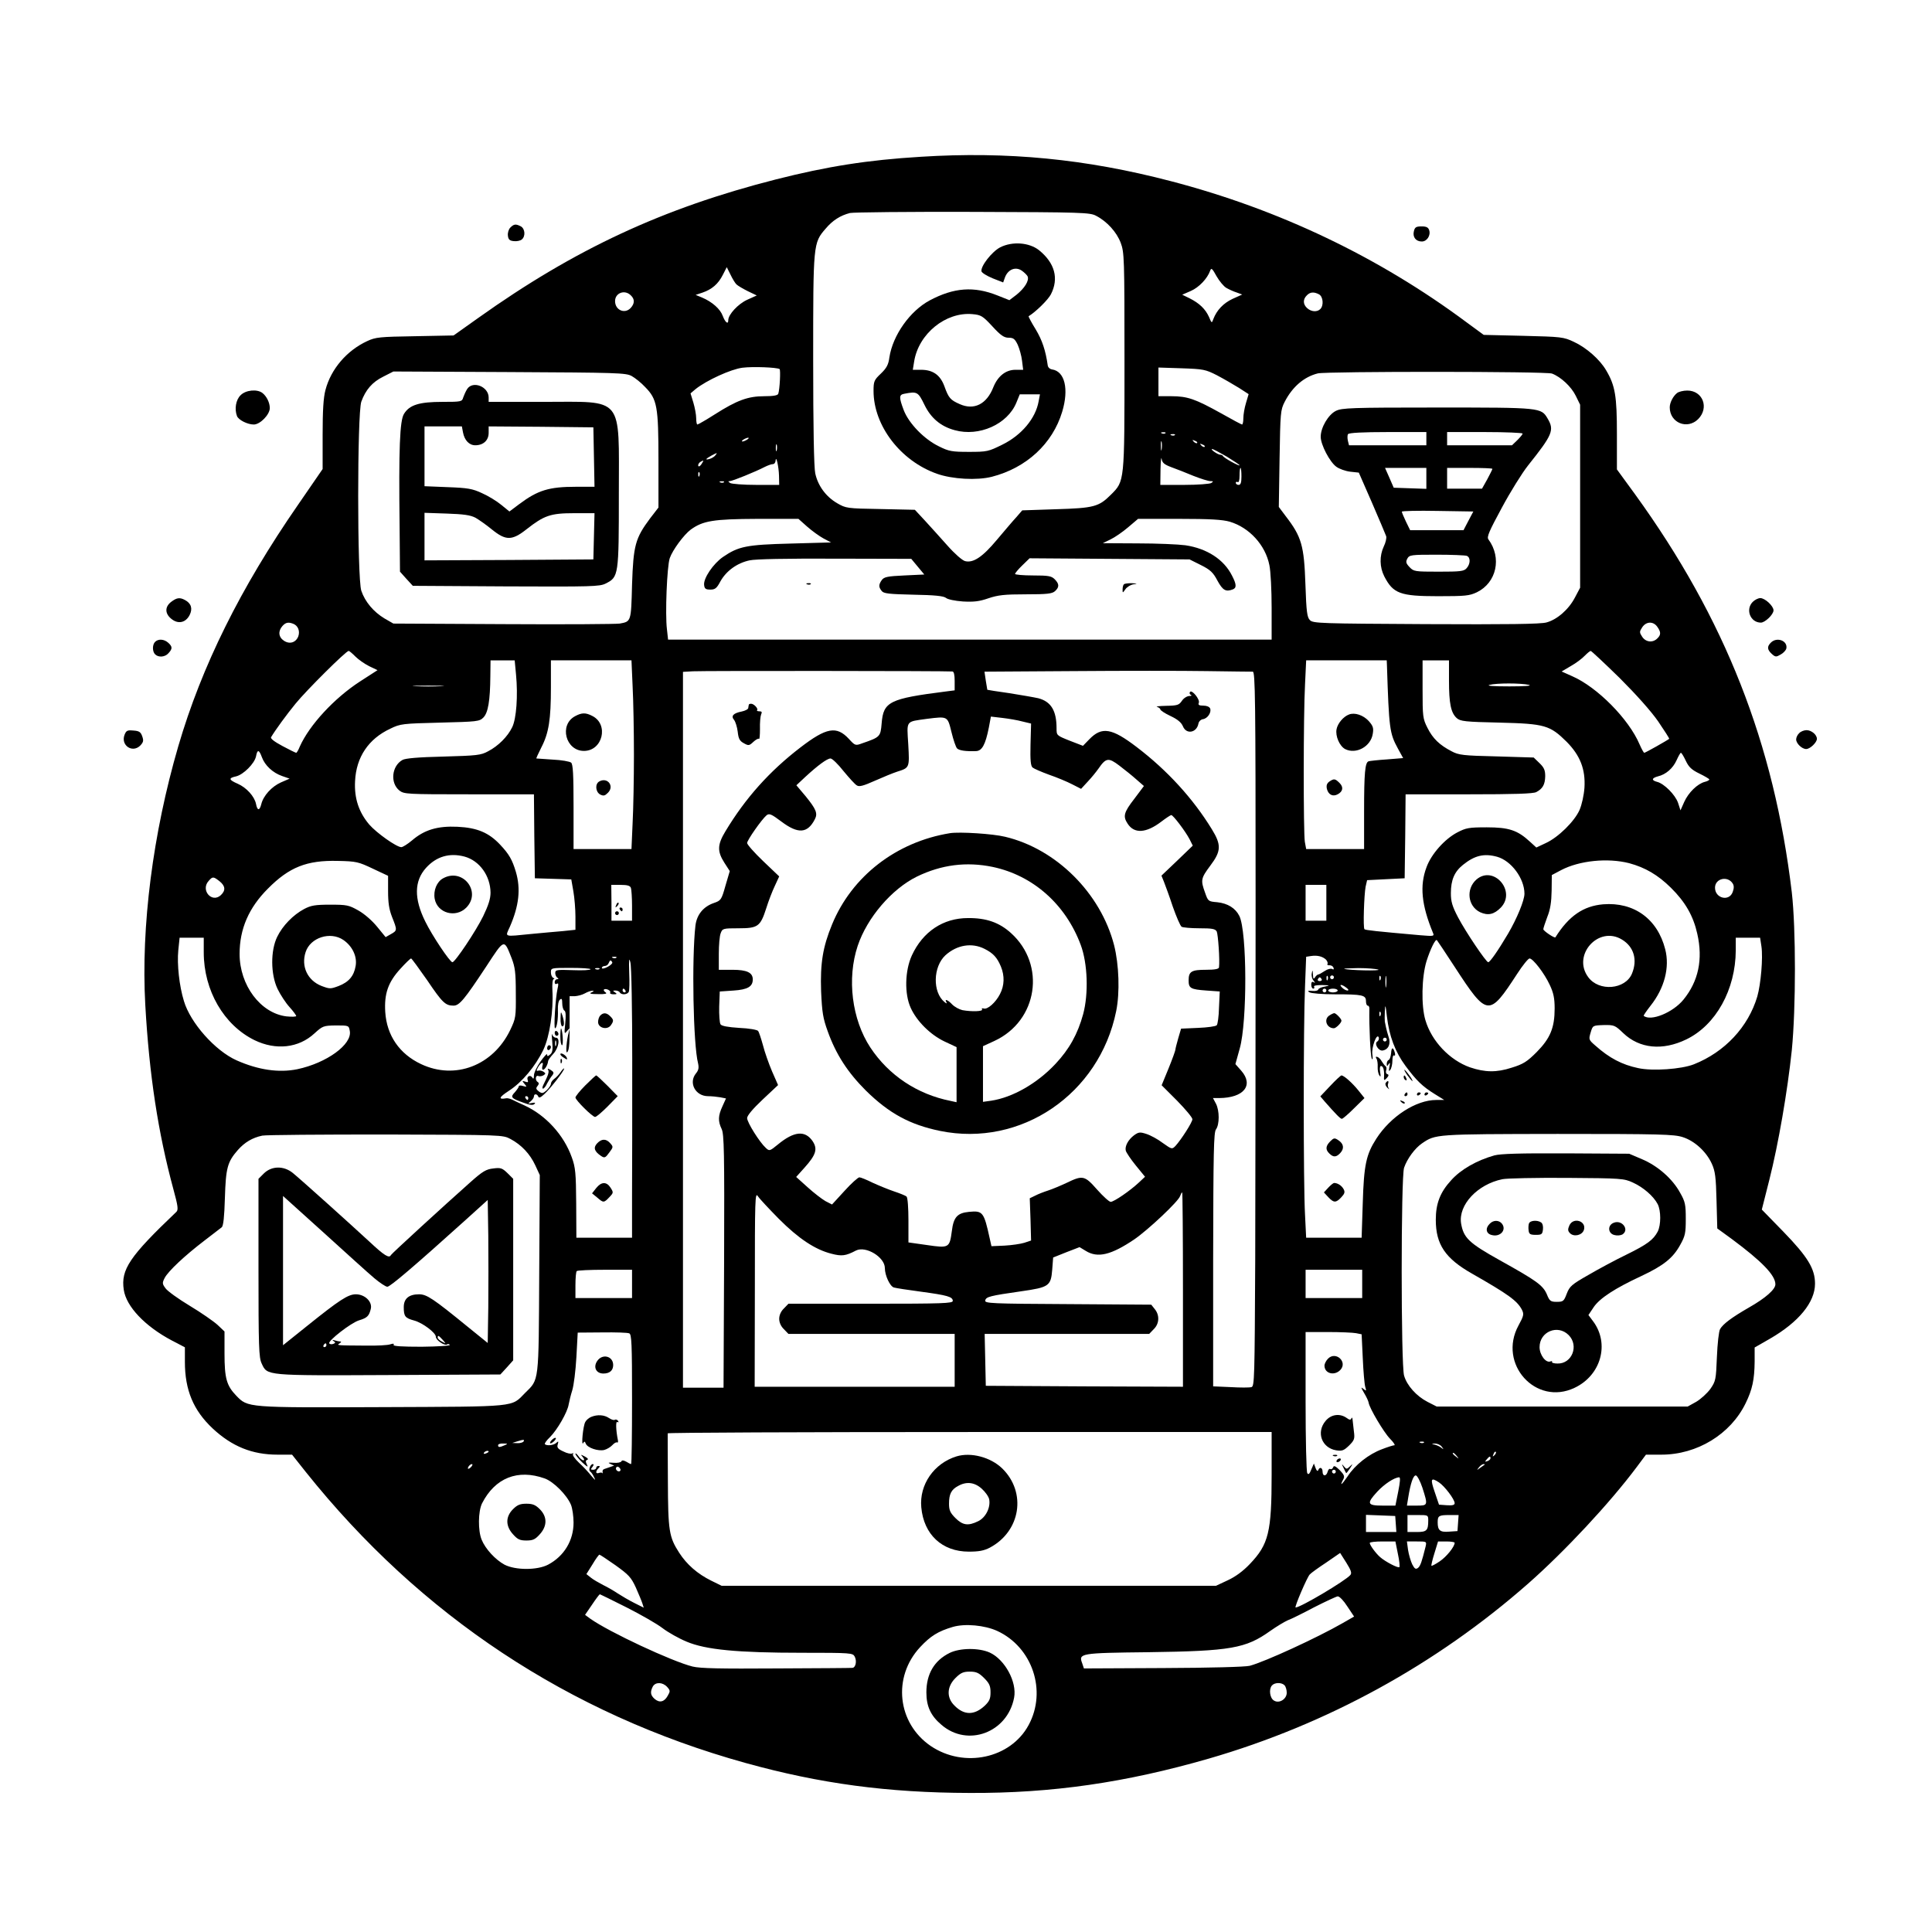 <?xml version="1.0" standalone="no"?>
<!DOCTYPE svg PUBLIC "-//W3C//DTD SVG 20010904//EN"
 "http://www.w3.org/TR/2001/REC-SVG-20010904/DTD/svg10.dtd">
<svg version="1.0" xmlns="http://www.w3.org/2000/svg"
 width="1024pt" height="1024pt" viewBox="0 0 1024 1024"
 preserveAspectRatio="xMidYMid meet">

<g transform="translate(0,1024) scale(0.1,-0.1)"
fill="#000000" stroke="none">
<path d="M4880 9409 c-282 -17 -496 -51 -768 -120 -600 -153 -1066 -370 -1577
-734 l-131 -93 -204 -4 c-188 -3 -209 -5 -254 -26 -108 -50 -192 -148 -221
-259 -11 -41 -15 -110 -15 -238 l0 -181 -130 -189 c-306 -442 -511 -856 -635
-1280 -135 -463 -198 -956 -175 -1370 21 -373 68 -679 149 -978 24 -88 27
-109 16 -120 -249 -237 -295 -306 -279 -413 13 -89 113 -194 255 -269 l69 -36
0 -77 c0 -150 45 -257 147 -353 103 -96 210 -139 344 -139 l77 0 73 -92 c608
-761 1394 -1282 2330 -1542 396 -110 755 -158 1189 -159 436 -2 827 55 1267
182 625 181 1204 498 1693 928 194 171 431 425 574 616 l50 67 82 0 c189 0
366 108 446 272 36 73 47 127 48 220 l0 76 82 47 c152 88 238 193 238 291 0
79 -38 142 -168 276 l-114 117 40 158 c48 190 96 468 119 687 22 224 22 643 0
836 -94 790 -354 1451 -830 2109 l-97 133 0 187 c0 202 -9 257 -57 338 -33 57
-104 120 -171 151 -55 26 -66 27 -268 32 l-210 5 -90 66 c-466 347 -997 600
-1569 749 -451 118 -866 158 -1325 129z m930 -313 c58 -30 109 -87 130 -143
19 -51 20 -79 20 -627 0 -644 1 -635 -72 -708 -64 -64 -90 -71 -291 -77 l-179
-6 -31 -36 c-18 -19 -64 -74 -104 -121 -76 -91 -125 -123 -168 -112 -15 4 -55
39 -93 82 -37 42 -91 101 -120 133 l-53 57 -182 4 c-179 3 -183 4 -230 31 -60
35 -102 93 -116 158 -7 32 -11 247 -11 603 0 615 0 618 66 694 37 44 78 70
129 83 17 4 309 7 650 6 583 -2 622 -3 655 -21z m-1907 -363 c7 -7 34 -23 60
-36 l48 -23 -51 -23 c-48 -22 -100 -78 -100 -108 0 -25 -16 -12 -29 22 -13 37
-56 75 -110 98 l-34 14 36 12 c50 17 84 46 108 94 l21 41 20 -40 c10 -21 24
-44 31 -51z m2597 -19 c14 -8 38 -19 54 -24 l30 -11 -51 -23 c-49 -23 -84 -60
-102 -107 -8 -23 -9 -23 -23 11 -19 42 -51 73 -103 99 l-39 19 46 20 c43 19
87 65 102 107 6 17 11 13 34 -29 15 -26 38 -54 52 -62z m-3156 -40 c21 -20 20
-43 -1 -66 -31 -34 -83 -12 -83 36 0 44 52 63 84 30z m3647 6 c22 -12 26 -59
7 -78 -17 -17 -48 -15 -70 5 -22 20 -23 46 -2 67 18 19 38 20 65 6z m-2859
-396 c6 -4 1 -108 -7 -131 -3 -9 -27 -13 -74 -13 -86 0 -144 -21 -262 -96 -47
-30 -89 -54 -93 -54 -3 0 -6 15 -6 33 0 19 -7 56 -15 83 l-15 49 27 23 c58 46
186 105 248 113 56 7 181 2 197 -7z m2318 -33 c36 -19 88 -49 117 -67 l51 -33
-14 -47 c-8 -26 -14 -62 -14 -81 0 -18 -3 -33 -7 -33 -3 0 -54 27 -112 60
-135 75 -177 90 -262 90 l-69 0 0 76 0 76 123 -4 c115 -4 126 -6 187 -37z
m-3102 -4 c18 -10 51 -36 72 -59 63 -64 70 -102 70 -390 l0 -248 -44 -57 c-79
-106 -89 -143 -96 -351 -5 -198 -5 -196 -65 -207 -16 -3 -293 -5 -615 -3
l-585 3 -47 27 c-58 35 -103 88 -123 147 -22 66 -22 937 0 1002 23 63 58 104
117 133 l53 27 615 -3 c571 -3 617 -4 648 -21z m4878 13 c47 -18 102 -69 126
-118 l23 -47 0 -485 0 -485 -27 -51 c-33 -64 -95 -118 -151 -133 -30 -9 -209
-11 -639 -9 -558 3 -598 4 -615 21 -15 15 -19 43 -24 190 -7 205 -20 252 -105
362 l-36 48 4 256 c4 244 5 258 27 301 41 80 103 133 176 151 49 11 1210 11
1241 -1z m-2049 -316 c-3 -3 -12 -4 -19 -1 -8 3 -5 6 6 6 11 1 17 -2 13 -5z
m50 -10 c-3 -3 -12 -4 -19 -1 -8 3 -5 6 6 6 11 1 17 -2 13 -5z m-2267 -24 c-8
-5 -19 -10 -25 -10 -5 0 -3 5 5 10 8 5 20 10 25 10 6 0 3 -5 -5 -10z m2197
-52 c-2 -13 -4 -5 -4 17 -1 22 1 32 4 23 2 -10 2 -28 0 -40z m188 34 c-3 -3
-11 0 -18 7 -9 10 -8 11 6 5 10 -3 15 -9 12 -12z m-2228 -39 c-3 -10 -5 -4 -5
12 0 17 2 24 5 18 2 -7 2 -21 0 -30z m2268 19 c-3 -3 -11 0 -18 7 -9 10 -8 11
6 5 10 -3 15 -9 12 -12z m117 -52 c37 -23 68 -43 68 -46 0 -7 -84 39 -88 49
-2 4 -9 7 -15 7 -14 1 -55 30 -42 30 5 0 39 -18 77 -40z m-2711 6 c-6 -8 -21
-16 -32 -19 -24 -6 -19 1 13 19 31 16 32 16 19 0z m2417 -62 c26 -9 78 -30
117 -46 38 -15 79 -28 90 -28 17 0 17 -2 5 -10 -8 -5 -72 -10 -142 -10 l-128
0 1 83 c1 45 4 70 6 55 3 -21 14 -30 51 -44z m-2079 -46 l1 -48 -122 0 c-68 0
-130 5 -138 10 -11 7 -12 10 -2 10 14 0 137 50 185 75 16 8 35 15 43 15 8 0
14 8 15 18 2 34 17 -33 18 -80z m-411 62 c-7 -11 -15 -15 -17 -9 -2 6 3 15 10
20 20 12 21 11 7 -11z m2862 -65 c0 -33 -4 -45 -15 -45 -8 0 -15 5 -15 11 0 5
5 7 10 4 6 -4 10 10 10 34 0 23 2 41 5 41 3 0 5 -20 5 -45z m-2873 3 c-3 -8
-6 -5 -6 6 -1 11 2 17 5 13 3 -3 4 -12 1 -19z m130 -34 c-3 -3 -12 -4 -19 -1
-8 3 -5 6 6 6 11 1 17 -2 13 -5z m441 -235 c26 -23 65 -51 87 -63 l40 -21
-215 -6 c-235 -6 -276 -15 -358 -71 -52 -36 -104 -113 -100 -148 2 -20 8 -25
33 -25 25 0 34 7 53 43 31 56 89 98 155 112 33 7 192 10 454 9 l403 -1 34 -41
35 -42 -105 -5 c-90 -4 -108 -8 -120 -24 -17 -24 -18 -37 -1 -58 10 -14 38
-17 168 -20 115 -2 160 -7 173 -17 9 -8 48 -16 90 -19 58 -3 86 0 135 17 51
17 84 21 198 21 113 0 140 3 155 17 23 21 23 38 -2 63 -17 17 -33 20 -115 20
-52 0 -95 4 -95 8 0 4 17 25 39 46 l38 37 424 -3 424 -3 60 -30 c50 -25 65
-39 88 -83 28 -51 44 -60 81 -46 21 8 20 27 -4 73 -43 86 -133 144 -247 161
-37 5 -151 10 -253 10 l-185 1 41 20 c23 11 65 40 93 64 l53 45 217 0 c166 0
230 -4 269 -15 104 -31 189 -124 210 -230 7 -32 12 -134 12 -227 l0 -168
-1599 0 -1600 0 -6 55 c-10 78 0 333 15 377 15 43 74 123 111 151 65 47 120
56 352 57 l219 0 46 -41z m-2724 -515 c26 -10 37 -39 27 -67 -13 -33 -46 -43
-76 -23 -29 19 -32 51 -8 78 17 19 31 22 57 12z m7230 -16 c20 -28 20 -43 0
-62 -24 -24 -61 -20 -80 9 -15 23 -15 27 0 50 21 32 59 33 80 3z m-6900 -158
c16 -16 49 -39 73 -51 l44 -21 -93 -60 c-137 -89 -268 -231 -319 -345 -7 -18
-16 -33 -19 -33 -3 0 -36 16 -73 36 -43 23 -65 40 -60 47 22 37 83 121 130
178 56 69 267 279 281 279 4 0 20 -14 36 -30z m6699 -112 c90 -90 167 -176
206 -232 33 -49 60 -90 58 -92 -8 -7 -126 -74 -132 -74 -3 0 -14 20 -25 45
-57 134 -224 303 -357 361 l-56 25 49 29 c27 15 60 40 73 54 14 14 28 26 32
26 4 0 72 -64 152 -142z m-5848 18 c11 -114 2 -235 -20 -280 -24 -50 -74 -100
-128 -128 -38 -21 -60 -23 -237 -28 -131 -3 -202 -9 -217 -18 -57 -32 -66
-122 -16 -162 25 -19 38 -20 369 -20 l344 0 2 -222 3 -223 97 -3 96 -3 11 -63
c6 -34 11 -95 11 -134 l0 -70 -67 -7 c-38 -3 -112 -10 -166 -15 -150 -15 -140
-18 -115 37 49 112 59 202 32 293 -19 63 -35 92 -83 143 -60 64 -122 90 -226
95 -106 5 -176 -16 -242 -73 -23 -19 -48 -35 -56 -35 -25 0 -131 75 -170 120
-55 65 -80 139 -75 230 6 127 71 224 187 278 53 26 65 27 263 32 198 5 209 6
230 27 25 25 36 89 37 221 l1 82 64 0 64 0 7 -74z m618 -63 c4 -75 7 -238 7
-363 0 -125 -3 -288 -7 -363 l-6 -137 -154 0 -153 0 0 224 c0 172 -3 226 -13
234 -7 6 -51 14 -98 16 -46 3 -85 6 -86 6 -2 0 10 26 26 58 40 77 51 149 51
319 l0 143 213 0 214 0 6 -137z m3998 115 c11 -341 14 -364 58 -445 l28 -51
-86 -7 c-47 -3 -91 -8 -97 -10 -19 -6 -24 -61 -24 -266 l0 -199 -154 0 -153 0
-7 38 c-8 49 -8 673 1 835 l6 127 214 0 213 0 1 -22z m329 -85 c0 -121 10
-171 41 -199 19 -17 43 -20 228 -24 240 -6 266 -14 355 -102 71 -72 100 -145
94 -243 -3 -41 -14 -90 -26 -118 -27 -61 -113 -145 -178 -175 l-51 -24 -34 31
c-66 61 -112 76 -229 76 -95 0 -110 -3 -156 -27 -67 -35 -138 -115 -163 -184
-37 -98 -27 -200 34 -348 8 -18 5 -19 -66 -13 -238 21 -292 27 -297 32 -8 7
-2 182 6 225 l8 35 99 5 100 5 3 223 2 222 336 0 c236 0 342 3 357 12 34 18
46 40 47 84 0 32 -6 46 -31 70 l-30 29 -197 6 c-176 4 -201 7 -238 27 -64 33
-100 68 -128 124 -25 49 -26 61 -26 205 l0 153 70 0 70 0 0 -107z m-2632 48
c8 0 12 -18 12 -50 l0 -50 -47 -6 c-299 -38 -331 -54 -340 -169 -6 -71 -8 -73
-104 -106 -35 -13 -37 -12 -70 24 -65 70 -119 60 -257 -46 -164 -126 -291
-268 -397 -444 -43 -71 -44 -106 -6 -166 l29 -45 -23 -78 c-21 -75 -24 -78
-61 -91 -56 -19 -91 -62 -98 -120 -20 -174 -12 -630 14 -730 5 -23 3 -36 -11
-53 -41 -50 -3 -121 64 -121 19 0 48 -3 65 -6 l30 -6 -19 -42 c-23 -50 -24
-78 -4 -120 13 -27 15 -122 13 -701 l-3 -670 -107 0 -108 0 0 1897 0 1897 53
3 c51 3 1350 2 1375 -1z m1592 -1 c13 0 15 -142 15 -1218 0 -669 -1 -1521 -2
-1893 -3 -635 -4 -677 -20 -681 -10 -3 -60 -3 -110 0 l-93 4 0 672 c1 574 3
674 15 690 19 26 19 99 0 136 l-16 30 33 0 c131 1 184 68 117 145 l-31 35 23
83 c40 142 39 618 -2 702 -21 42 -62 67 -117 73 -48 4 -49 5 -65 51 -24 66
-22 76 28 143 58 77 59 110 8 193 -100 163 -236 312 -399 436 -131 100 -184
109 -250 41 l-34 -35 -70 27 c-70 28 -70 28 -70 66 0 93 -29 141 -96 159 -22
5 -91 17 -154 27 -63 9 -116 17 -117 18 0 0 -4 22 -8 48 l-7 48 473 3 c261 2
578 2 704 0 127 -2 237 -3 245 -3z m1464 -70 c18 -5 -23 -8 -104 -8 -85 0
-124 3 -105 8 37 10 166 10 209 0z m-5766 -7 c-38 -2 -98 -2 -135 0 -38 2 -7
3 67 3 74 0 105 -1 68 -3z m2705 -243 c10 -41 23 -80 30 -87 12 -11 46 -16
100 -14 32 1 50 34 68 124 l11 59 60 -7 c34 -4 82 -12 107 -19 l46 -11 -3
-111 c-2 -83 1 -114 11 -122 7 -6 46 -23 87 -38 41 -14 96 -37 123 -51 l47
-24 35 38 c20 21 45 52 57 69 40 58 53 60 111 16 29 -22 70 -55 91 -74 l39
-34 -51 -68 c-56 -72 -61 -93 -35 -132 35 -54 98 -50 178 11 25 19 49 35 53
35 10 0 75 -86 97 -128 l17 -34 -83 -80 -83 -79 13 -32 c7 -18 29 -77 47 -132
19 -54 40 -103 47 -107 6 -4 49 -8 94 -8 68 0 84 -3 92 -17 7 -15 17 -151 12
-190 -1 -9 -22 -13 -69 -13 -77 0 -92 -9 -92 -56 0 -42 10 -48 95 -54 l70 -5
-4 -85 c-1 -47 -7 -89 -12 -94 -5 -6 -49 -12 -99 -14 l-90 -4 -15 -51 c-8 -28
-15 -55 -15 -60 0 -5 -16 -50 -36 -99 l-37 -90 82 -82 c44 -45 81 -89 81 -98
0 -16 -59 -108 -90 -142 -18 -18 -19 -18 -67 16 -26 20 -65 41 -87 48 -34 11
-41 10 -65 -7 -32 -24 -50 -59 -44 -82 3 -10 26 -45 53 -78 l49 -60 -32 -30
c-48 -45 -133 -103 -150 -103 -8 0 -40 29 -72 65 -66 75 -76 77 -161 36 -32
-15 -77 -34 -99 -41 -22 -7 -53 -19 -68 -27 l-29 -14 4 -112 3 -112 -36 -12
c-20 -6 -67 -13 -105 -15 l-69 -3 -9 40 c-31 142 -37 149 -110 142 -62 -6 -82
-28 -91 -102 -12 -89 -15 -91 -131 -74 l-99 14 0 117 c0 65 -4 121 -10 126 -5
5 -35 17 -65 27 -30 10 -81 31 -114 46 -32 16 -64 29 -71 29 -7 0 -43 -32 -79
-72 l-66 -72 -35 18 c-19 11 -62 44 -95 74 l-60 54 44 49 c61 68 71 99 43 141
-40 58 -98 53 -184 -18 -43 -35 -45 -36 -64 -18 -33 30 -99 135 -99 158 0 13
29 48 82 98 l82 77 -32 73 c-17 40 -39 102 -48 138 -10 36 -21 70 -26 76 -4 6
-49 14 -99 16 -62 4 -94 10 -100 19 -5 8 -8 50 -7 94 l3 80 73 5 c75 5 102 21
102 59 0 36 -31 51 -107 51 l-73 0 0 84 c0 47 4 96 10 110 9 25 13 26 94 26
103 0 116 9 147 105 12 39 33 93 46 120 l23 50 -85 81 c-47 45 -85 88 -85 96
0 15 77 125 103 147 14 11 25 7 78 -33 89 -67 139 -64 178 12 16 31 7 53 -49
122 l-49 58 47 44 c66 61 116 98 134 98 9 0 40 -30 69 -67 30 -36 61 -71 71
-76 12 -8 35 -2 95 25 43 19 96 41 118 48 66 21 66 20 59 145 -8 129 -15 119
98 135 112 14 110 15 131 -70z m-3655 -133 c16 -44 58 -83 107 -100 l40 -14
-46 -20 c-49 -22 -93 -70 -104 -115 -9 -36 -21 -36 -28 1 -8 40 -51 87 -97
107 -48 21 -50 30 -9 39 39 9 98 68 106 106 7 38 16 37 31 -4z m7547 -19 c16
-34 31 -48 72 -68 29 -14 52 -28 53 -31 0 -4 -11 -10 -24 -13 -39 -10 -87 -57
-109 -106 l-20 -45 -13 40 c-15 43 -74 102 -111 111 -31 8 -29 20 4 29 43 10
80 43 99 85 10 22 20 40 23 40 4 0 15 -19 26 -42z m-6473 -508 c80 -22 137
-102 138 -191 0 -32 -11 -67 -39 -125 -38 -78 -149 -244 -163 -244 -13 0 -108
142 -144 216 -60 121 -59 214 4 284 55 61 125 81 204 60z m5473 -1 c75 -21
145 -115 145 -196 0 -35 -40 -132 -87 -212 -52 -88 -95 -150 -105 -151 -11 0
-119 160 -160 238 -31 59 -38 84 -38 128 0 70 19 114 64 150 62 50 112 62 181
43z m-5959 -63 l81 -38 0 -81 c0 -61 5 -96 21 -137 28 -70 28 -72 -6 -91 l-28
-16 -45 55 c-26 32 -67 68 -99 86 -51 29 -62 31 -150 31 -80 0 -102 -4 -138
-23 -58 -31 -114 -88 -143 -148 -35 -72 -35 -197 2 -275 15 -31 43 -74 63 -96
20 -22 36 -44 36 -48 0 -4 -23 -5 -52 -2 -137 17 -248 165 -248 331 0 133 49
245 150 346 113 114 206 151 370 147 99 -2 110 -5 186 -41z m6659 29 c85 -23
152 -62 221 -130 77 -76 119 -150 140 -244 31 -136 6 -252 -73 -349 -56 -69
-174 -117 -211 -86 -2 1 14 25 36 53 74 93 103 204 78 300 -41 161 -166 251
-329 238 -105 -9 -182 -62 -253 -175 -4 -6 -64 34 -64 43 0 6 10 35 21 65 16
39 22 79 23 139 l1 83 49 26 c97 51 247 66 361 37z m-7471 -96 c31 -25 33 -49
6 -74 -48 -43 -108 28 -64 76 21 24 25 24 58 -2z m8020 -12 c7 -11 7 -25 0
-44 -18 -53 -94 -35 -94 22 0 49 67 65 94 22z m-5840 -23 c3 -9 6 -51 6 -95
l0 -79 -54 0 -55 0 0 95 -1 95 49 0 c35 0 51 -4 55 -16z m3686 -79 l0 -95 -55
0 -55 0 0 95 0 95 55 0 55 0 0 -95z m-5210 -197 c48 -33 74 -88 65 -138 -9
-53 -36 -85 -90 -106 -43 -16 -47 -16 -90 0 -75 29 -110 104 -85 180 25 77
131 111 200 64z m6777 2 c63 -38 83 -107 53 -180 -35 -85 -175 -97 -232 -19
-87 117 55 275 179 199z m-7517 -68 c0 -201 106 -385 269 -465 113 -55 234
-42 318 36 43 39 47 41 113 42 68 0 69 0 74 -29 14 -71 -122 -170 -278 -203
-98 -20 -207 -4 -322 47 -114 51 -245 199 -279 314 -25 81 -37 195 -30 268 l7
68 64 0 64 0 0 -78z m8256 32 c9 -60 -3 -200 -22 -266 -48 -161 -172 -294
-336 -359 -66 -26 -220 -37 -296 -20 -85 18 -152 53 -226 119 -36 31 -36 33
-25 70 11 37 11 37 69 39 56 1 60 -1 104 -43 86 -82 208 -94 334 -33 157 76
261 264 262 472 l0 67 64 0 65 0 7 -46z m-1625 -110 c172 -264 181 -265 330
-36 29 45 59 82 66 82 18 0 79 -79 107 -140 20 -42 26 -71 26 -125 0 -102 -23
-158 -95 -231 -51 -51 -71 -64 -133 -83 -80 -26 -141 -25 -221 2 -107 38 -203
138 -236 250 -23 76 -20 229 6 313 20 63 47 119 55 111 2 -2 45 -66 95 -143z
m-4999 47 c18 -47 22 -76 22 -186 1 -126 0 -132 -30 -195 -91 -188 -292 -265
-472 -180 -115 54 -182 152 -190 276 -6 97 15 158 80 229 27 30 53 55 57 55 3
0 41 -52 85 -115 81 -120 97 -135 140 -135 31 0 58 33 173 207 98 150 94 148
135 44z m4316 -7 c7 -8 11 -18 8 -23 -3 -5 2 -8 11 -7 9 0 18 -5 21 -13 3 -9
0 -11 -7 -7 -7 4 -24 0 -39 -10 -15 -10 -31 -19 -35 -19 -4 0 -12 -7 -17 -15
-8 -12 -10 -8 -11 15 -1 25 -3 26 -6 7 -3 -13 1 -30 9 -39 9 -12 10 -15 1 -9
-9 5 -13 0 -13 -13 0 -12 5 -21 11 -21 5 0 7 5 4 10 -4 6 12 9 42 9 43 -1 44
-2 15 -8 -18 -3 -34 -10 -35 -16 -1 -5 -15 -9 -32 -7 -23 2 -27 0 -15 -7 8 -6
69 -11 135 -11 146 0 165 -4 165 -36 0 -13 4 -24 9 -24 6 0 10 -8 9 -17 -2
-92 6 -253 13 -264 5 -9 6 0 3 22 -6 37 24 118 34 90 2 -7 -1 -17 -8 -21 -18
-11 6 -51 28 -48 31 5 45 35 32 72 -6 18 -12 42 -14 52 -2 10 -5 24 -6 29 -1
6 -1 30 0 55 2 40 4 36 11 -27 12 -104 44 -189 99 -263 58 -78 89 -108 155
-149 l50 -31 -42 0 c-108 0 -242 -87 -318 -205 -54 -84 -66 -139 -72 -342 l-6
-183 -147 0 -147 0 -6 122 c-9 157 -9 1006 0 1210 l6 157 26 4 c33 5 61 -2 79
-19z m-3761 10 c-3 -3 -12 -4 -19 -1 -8 3 -5 6 6 6 11 1 17 -2 13 -5z m84
-549 c0 -269 0 -590 -1 -712 l0 -223 -147 0 -148 0 -1 183 c-1 158 -4 190 -23
242 -42 119 -138 224 -251 276 -25 11 -54 25 -66 31 -11 5 -24 8 -30 7 -45 -8
-40 5 14 40 69 45 139 128 182 217 33 69 54 207 48 313 -2 36 1 61 7 62 6 0 4
3 -2 6 -7 2 -13 16 -13 29 0 24 1 24 105 24 58 0 105 -3 105 -7 0 -5 -42 -7
-93 -5 -85 3 -94 2 -94 -15 0 -10 5 -21 11 -25 8 -5 7 -8 -1 -8 -7 0 -13 -7
-13 -16 0 -9 5 -12 12 -8 8 5 9 -2 3 -27 -11 -49 -21 -209 -13 -209 9 0 17 48
15 98 -1 25 3 48 11 54 9 8 12 3 12 -20 0 -17 5 -34 11 -38 8 -4 9 -27 5 -67
-6 -57 -5 -60 10 -41 15 18 15 18 9 -6 -12 -42 -18 -116 -9 -107 12 11 14 49
13 185 l0 112 28 0 c15 1 39 7 53 15 14 8 32 14 40 14 10 0 8 -3 -5 -9 -14 -6
-5 -9 35 -9 38 -1 50 2 40 9 -8 5 -12 12 -9 15 9 9 40 -6 33 -16 -3 -5 5 -9
18 -9 18 0 20 2 8 10 -13 8 -13 10 2 10 9 0 20 -4 23 -10 9 -15 42 -12 48 4 3
7 4 53 2 102 -2 69 -1 81 6 54 6 -19 10 -255 10 -525z m-106 525 c3 -5 -8 -16
-25 -25 -17 -9 -30 -11 -30 -5 0 5 7 10 15 10 9 0 18 7 21 15 7 17 11 19 19 5z
m-68 -36 c-3 -3 -12 -4 -19 -1 -8 3 -5 6 6 6 11 1 17 -2 13 -5z m4128 -3 c19
-8 -158 -4 -180 4 -5 2 28 3 75 4 47 0 94 -4 105 -8z m42 -88 c-2 -16 -4 -5
-4 22 0 28 2 40 4 28 2 -13 2 -35 0 -50z m-310 35 c-3 -8 -6 -5 -6 6 -1 11 2
17 5 13 3 -3 4 -12 1 -19z m33 12 c0 -5 -4 -10 -10 -10 -5 0 -10 5 -10 10 0 6
5 10 10 10 6 0 10 -4 10 -10z m247 -12 c-3 -8 -6 -5 -6 6 -1 11 2 17 5 13 3
-3 4 -12 1 -19z m-312 2 c3 -5 -1 -10 -10 -10 -9 0 -13 5 -10 10 3 6 8 10 10
10 2 0 7 -4 10 -10z m131 -45 c12 -9 14 -14 6 -15 -7 0 -20 7 -28 15 -20 19
-4 20 22 0z m-3821 -15 c3 -5 1 -10 -4 -10 -6 0 -11 5 -11 10 0 6 2 10 4 10 3
0 8 -4 11 -10z m3715 0 c0 -5 -4 -10 -10 -10 -5 0 -10 5 -10 10 0 6 5 10 10
10 6 0 10 -4 10 -10z m60 0 c0 -5 -11 -10 -25 -10 -14 0 -25 5 -25 10 0 6 11
10 25 10 14 0 25 -4 25 -10z m227 -132 c-3 -8 -6 -5 -6 6 -1 11 2 17 5 13 3
-3 4 -12 1 -19z m33 -128 c0 -5 -4 -10 -10 -10 -5 0 -10 5 -10 10 0 6 5 10 10
10 6 0 10 -4 10 -10z m-4644 -527 c58 -31 103 -79 131 -139 l24 -52 -3 -523
c-3 -584 0 -558 -75 -632 -75 -76 -33 -72 -757 -75 -719 -3 -712 -3 -774 61
-51 53 -62 92 -62 223 l0 117 -37 35 c-21 19 -87 65 -147 101 -60 36 -118 78
-128 92 -18 24 -19 29 -5 56 19 36 105 117 211 198 43 33 84 65 91 70 9 7 14
55 17 155 5 159 13 191 68 254 37 42 78 66 130 77 19 4 314 6 655 6 619 -2
620 -2 661 -24z m6213 10 c63 -20 125 -77 154 -141 18 -39 22 -72 25 -195 l4
-148 77 -56 c159 -118 231 -192 231 -240 0 -27 -52 -73 -140 -123 -92 -53
-137 -87 -153 -114 -7 -12 -14 -77 -17 -148 -5 -121 -6 -128 -35 -170 -17 -23
-51 -54 -75 -68 l-45 -25 -665 0 -665 0 -49 25 c-58 30 -109 86 -124 139 -17
54 -17 1054 0 1102 16 47 57 103 95 129 72 49 68 49 719 50 545 0 617 -2 663
-17z m-4790 -434 c104 -104 191 -162 278 -184 54 -14 75 -12 130 17 52 26 153
-35 153 -93 0 -39 27 -97 48 -103 10 -3 73 -13 142 -22 141 -19 170 -27 170
-49 0 -13 -52 -15 -435 -15 l-436 0 -24 -25 c-16 -15 -25 -36 -25 -55 0 -19 9
-40 25 -55 l24 -25 441 0 440 0 0 -140 0 -140 -530 0 -530 0 1 518 c0 481 1
515 16 492 9 -14 60 -68 112 -121z m2141 -374 l0 -515 -522 2 -523 3 -3 138
-3 137 436 0 436 0 24 25 c30 29 32 74 6 106 l-19 24 -442 3 c-407 2 -441 4
-438 19 4 20 24 25 191 49 147 21 157 28 164 114 l5 65 70 28 70 27 33 -20
c63 -39 134 -22 257 61 73 50 235 202 243 230 4 11 8 19 11 19 2 0 4 -232 4
-515z m-2920 30 l0 -75 -150 0 -150 0 0 68 c0 38 3 72 7 75 3 4 71 7 150 7
l143 0 0 -75z m3870 0 l0 -75 -150 0 -150 0 0 75 0 75 150 0 150 0 0 -75z
m-3885 -262 c13 -4 15 -57 15 -349 0 -189 -2 -344 -5 -344 -3 0 -15 6 -26 13
-15 8 -23 8 -25 2 -3 -6 -21 -10 -42 -8 -28 2 -32 1 -17 -6 l20 -9 -20 -7
c-11 -4 -26 -9 -32 -11 -7 -2 -11 -9 -9 -16 1 -7 1 -10 -1 -6 -2 4 -11 4 -19
1 -17 -6 -19 8 -2 25 9 9 9 12 0 12 -7 0 -12 -4 -12 -10 0 -5 -7 -10 -16 -10
-14 0 -14 3 -4 15 7 9 8 15 2 15 -13 0 -25 -32 -14 -39 5 -3 15 -17 21 -31 10
-19 6 -17 -15 8 -15 19 -44 50 -65 69 -21 20 -36 40 -32 46 3 6 1 7 -5 3 -6
-3 -27 1 -46 11 -29 13 -35 21 -30 37 5 17 4 19 -7 9 -13 -13 -51 -18 -61 -7
-3 3 9 20 27 37 39 39 93 133 99 173 3 16 11 50 19 75 8 25 18 104 22 176 l7
130 130 1 c71 1 135 -1 143 -5z m3852 1 l30 -6 6 -126 c3 -70 9 -138 13 -152
7 -23 6 -24 -10 -11 -14 12 -13 7 4 -22 12 -20 23 -43 24 -51 4 -29 80 -157
113 -191 19 -19 29 -35 24 -35 -6 0 -35 -9 -66 -21 -70 -26 -143 -83 -183
-145 -31 -45 -43 -54 -22 -14 8 15 4 24 -19 48 -23 22 -31 26 -35 15 -3 -8
-10 -12 -15 -9 -5 3 -11 -3 -14 -14 -7 -26 -27 -26 -27 0 0 22 -16 27 -23 8
-3 -8 -9 -3 -14 11 l-9 24 -14 -32 c-9 -23 -15 -29 -21 -19 -5 7 -9 178 -9
381 l0 367 119 0 c65 0 132 -3 148 -6z m-447 -749 c0 -306 -16 -370 -115 -474
-37 -39 -77 -68 -118 -87 l-62 -29 -1310 0 -1310 0 -55 27 c-73 36 -130 86
-170 148 -54 84 -59 115 -60 382 -1 134 -1 246 -1 251 1 4 721 7 1601 7 l1600
0 0 -225z m-3965 175 c-3 -5 -18 -10 -33 -9 l-27 1 25 8 c35 11 42 11 35 0z
m4772 -6 c-3 -3 -12 -4 -19 -1 -8 3 -5 6 6 6 11 1 17 -2 13 -5z m-4872 -14
c-27 -12 -35 -12 -35 0 0 6 12 10 28 9 24 0 25 -1 7 -9z m4966 -7 c12 -16 12
-17 -1 -7 -8 7 -24 14 -35 17 -19 4 -19 5 1 6 12 0 28 -7 35 -16z m-5051 -27
c0 -2 -7 -7 -16 -10 -8 -3 -12 -2 -9 4 6 10 25 14 25 6z m5331 -19 c-10 -9
-11 -8 -5 6 3 10 9 15 12 12 3 -3 0 -11 -7 -18z m-200 -4 c13 -16 12 -17 -3
-4 -10 7 -18 15 -18 17 0 8 8 3 21 -13z m179 -12 c0 -5 -7 -12 -16 -15 -14 -5
-15 -4 -4 9 14 17 20 19 20 6z m-5402 -45 c-7 -8 -15 -12 -17 -11 -5 6 10 25
20 25 5 0 4 -6 -3 -14z m5371 11 c-2 -1 -13 -9 -24 -17 -19 -14 -19 -14 -6 3
7 9 18 17 24 17 6 0 8 -1 6 -3z m-4582 -33 c-9 -9 -28 6 -21 18 4 6 10 6 17
-1 6 -6 8 -13 4 -17z m3793 -4 c0 -5 -4 -10 -10 -10 -5 0 -10 5 -10 10 0 6 5
10 10 10 6 0 10 -4 10 -10z m-4193 -36 c47 -17 117 -87 139 -139 8 -19 14 -62
14 -95 0 -95 -50 -178 -135 -223 -57 -30 -173 -30 -231 0 -48 26 -101 83 -121
132 -20 48 -19 150 2 193 69 135 189 183 332 132z m4652 -49 c30 -94 30 -95
-30 -95 l-52 0 7 43 c12 74 26 117 40 117 7 0 23 -29 35 -65z m-128 -20 l-15
-75 -68 0 c-82 0 -86 11 -28 74 37 40 90 75 116 76 7 0 5 -25 -5 -75z m216 48
c30 -20 83 -90 83 -110 0 -10 -11 -13 -42 -11 l-41 3 -23 68 c-24 70 -20 78
23 50z m-229 -220 l3 -43 -80 0 -81 0 0 45 0 46 78 -3 77 -3 3 -42z m172 18
c0 -53 -8 -61 -61 -61 l-49 0 0 45 0 45 55 0 c54 0 55 0 55 -29z m158 -13 l-3
-43 -44 -3 c-48 -4 -61 6 -61 49 0 35 6 39 62 39 l49 0 -3 -42z m-319 -163 c8
-37 11 -68 8 -71 -6 -7 -75 29 -102 53 -24 21 -55 64 -55 75 0 5 31 8 68 8
l68 0 13 -65z m147 38 c-20 -80 -27 -102 -40 -113 -12 -9 -18 -6 -31 19 -8 17
-18 51 -22 76 l-6 45 53 0 c52 0 52 0 46 -27z m154 20 c0 -21 -44 -75 -80 -99
-22 -15 -42 -25 -43 -23 -2 2 5 32 16 67 l19 62 44 0 c24 0 44 -3 44 -7z
m-553 -171 c-25 -30 -264 -172 -290 -172 -8 0 62 163 75 175 7 8 46 36 87 63
l74 51 33 -52 c25 -40 30 -55 21 -65z m-3895 52 c71 -51 83 -64 108 -118 15
-34 31 -72 35 -85 l7 -22 -50 25 c-28 14 -67 37 -87 50 -19 13 -55 34 -78 45
-23 12 -53 29 -65 39 l-24 19 32 51 c17 29 34 52 37 52 3 0 41 -25 85 -56z
m58 -223 c75 -38 161 -87 191 -110 30 -23 87 -55 128 -72 102 -43 269 -59 613
-59 259 0 268 -1 278 -20 13 -24 5 -60 -13 -60 -7 -1 -187 -2 -402 -3 -297 -2
-403 0 -444 10 -109 27 -443 183 -543 254 l-27 20 37 54 c20 30 39 55 41 55 2
0 66 -31 141 -69z m3821 5 l36 -54 -61 -35 c-136 -78 -410 -204 -492 -226 -23
-6 -213 -11 -459 -12 l-420 -2 -9 27 c-20 53 -13 55 349 59 439 6 518 20 648
113 34 24 76 49 92 56 17 6 80 37 140 69 61 31 117 57 125 58 9 1 32 -23 51
-53z m-1856 -130 c187 -86 265 -318 167 -499 -96 -178 -343 -230 -519 -111
-177 121 -204 365 -56 524 55 59 95 84 173 107 65 19 169 9 235 -21z m-1749
-297 c17 -19 17 -23 3 -47 -18 -33 -44 -39 -70 -16 -21 19 -24 36 -9 65 14 25
52 24 76 -2z m3272 9 c7 -7 12 -25 12 -40 0 -34 -41 -59 -68 -41 -21 12 -28
59 -11 79 14 17 51 18 67 2z"/>
<path d="M5301 8929 c-44 -23 -104 -100 -99 -127 2 -8 28 -24 59 -37 l56 -22
10 28 c16 41 55 57 88 35 14 -10 29 -24 32 -32 8 -22 -16 -61 -59 -96 l-38
-29 -63 25 c-125 50 -231 42 -359 -26 -105 -56 -196 -185 -214 -302 -5 -39
-15 -57 -45 -86 -36 -34 -39 -41 -39 -92 0 -184 143 -371 336 -439 82 -29 212
-36 291 -16 183 47 322 175 373 345 36 120 14 214 -54 224 -12 2 -22 11 -23
23 -11 77 -29 132 -64 190 -23 37 -39 68 -37 69 38 23 103 87 118 116 43 84
21 166 -63 234 -52 41 -141 48 -206 15z m-41 -419 c44 -48 62 -60 86 -60 25 0
33 -6 48 -37 9 -20 20 -58 23 -85 l6 -48 -41 0 c-51 0 -93 -33 -117 -92 -35
-90 -102 -124 -178 -90 -50 22 -59 32 -82 96 -22 59 -61 86 -123 86 l-44 0 7
43 c23 148 168 265 309 252 46 -4 55 -10 106 -65z m-360 -416 c34 -70 86 -114
160 -134 129 -36 280 31 327 146 l18 44 54 0 53 0 -7 -37 c-16 -91 -91 -180
-193 -230 -73 -36 -80 -38 -176 -38 -91 0 -107 3 -159 29 -79 38 -160 122
-187 192 -26 69 -25 82 3 87 68 13 73 11 107 -59z"/>
<path d="M2476 8178 c-8 -13 -17 -33 -21 -45 -6 -22 -11 -23 -110 -23 -123 0
-175 -16 -204 -64 -22 -36 -28 -181 -23 -599 l2 -237 34 -38 34 -37 494 -3
c454 -2 496 -1 528 15 69 35 70 41 70 474 0 527 31 489 -402 489 l-288 0 0 23
c0 58 -84 91 -114 45z m-22 -230 c8 -42 33 -68 65 -68 43 0 71 26 71 66 l0 34
278 -2 277 -3 3 -157 3 -158 -98 0 c-143 0 -202 -18 -301 -92 l-52 -39 -43 35
c-24 20 -70 48 -102 62 -51 24 -76 28 -182 32 l-123 5 0 158 0 159 99 0 99 0
6 -32z m66 -452 c19 -11 59 -39 88 -63 73 -59 106 -59 183 2 93 73 127 85 252
85 l108 0 -3 -122 -3 -123 -447 -3 -448 -2 0 126 0 126 118 -4 c89 -3 125 -8
152 -22z"/>
<path d="M7080 8062 c-40 -20 -80 -88 -80 -137 0 -42 48 -134 83 -159 15 -11
48 -23 73 -26 l46 -5 70 -160 c38 -88 72 -168 75 -177 3 -10 -3 -35 -13 -55
-23 -50 -22 -109 3 -158 47 -91 84 -105 284 -105 146 0 167 2 207 21 104 51
133 182 61 280 -10 13 4 44 71 168 45 84 108 185 139 224 130 163 140 187 104
248 -35 59 -33 59 -585 59 -459 0 -506 -2 -538 -18z m480 -147 l0 -35 -205 0
-205 0 -6 24 c-3 14 -3 30 1 35 4 7 78 11 211 11 l204 0 0 -35z m510 27 c0 -5
-13 -20 -28 -35 l-28 -27 -172 0 -172 0 0 35 0 35 200 0 c110 0 200 -4 200 -8z
m-510 -237 l0 -56 -86 3 -87 3 -23 53 -23 52 110 0 109 0 0 -55z m350 50 c0
-3 -12 -27 -27 -55 l-28 -50 -92 0 -93 0 0 55 0 55 120 0 c66 0 120 -2 120 -5z
m-127 -275 l-26 -50 -141 0 -142 0 -22 45 c-12 25 -22 49 -22 53 0 4 85 6 189
4 l190 -3 -26 -49z m-9 -186 c21 -8 20 -43 -1 -66 -14 -16 -33 -18 -148 -18
-126 0 -132 1 -154 24 -19 20 -21 28 -12 45 11 20 20 21 156 21 79 0 150 -3
159 -6z"/>
<path d="M4278 7143 c7 -3 16 -2 19 1 4 3 -2 6 -13 5 -11 0 -14 -3 -6 -6z"/>
<path d="M5957 7143 c-4 -3 -7 -16 -7 -27 0 -20 0 -20 15 1 8 12 28 24 43 26
23 3 21 4 -9 6 -20 0 -39 -2 -42 -6z"/>
<path d="M3048 6444 c-86 -46 -50 -184 47 -184 99 0 133 140 45 185 -36 19
-57 18 -92 -1z"/>
<path d="M3176 6098 c-23 -13 -20 -55 5 -69 18 -9 25 -7 41 9 36 35 -2 85 -46
60z"/>
<path d="M7150 6453 c-30 -11 -60 -47 -66 -78 -7 -37 16 -89 45 -105 58 -30
137 13 147 81 5 30 2 41 -22 68 -29 31 -74 46 -104 34z"/>
<path d="M7045 6097 c-13 -10 -16 -21 -12 -39 8 -30 31 -42 57 -28 28 15 32
38 10 60 -24 24 -30 24 -55 7z"/>
<path d="M3969 6505 c-1 -3 -2 -10 -3 -17 0 -7 -16 -15 -34 -19 -46 -9 -59
-24 -41 -45 7 -9 16 -37 19 -62 4 -37 10 -49 32 -61 25 -14 29 -14 51 7 13 12
26 19 30 16 3 -4 5 20 5 52 -1 33 2 67 6 77 6 13 4 17 -10 17 -9 0 -15 3 -11
6 7 8 -17 34 -32 34 -6 0 -12 -2 -12 -5z"/>
<path d="M6307 6572 c-4 -5 -1 -13 5 -15 7 -3 3 -6 -9 -6 -13 -1 -30 -12 -39
-26 -15 -22 -24 -25 -83 -26 -36 -1 -58 -3 -48 -6 9 -2 17 -9 17 -13 0 -5 24
-21 54 -35 38 -18 57 -34 66 -55 18 -44 73 -34 82 15 2 11 12 21 23 23 25 3
47 36 39 57 -4 9 -18 15 -36 15 -23 0 -29 4 -24 15 7 18 -38 73 -47 57z"/>
<path d="M5035 5824 c-284 -46 -520 -228 -625 -484 -49 -119 -63 -205 -58
-354 5 -112 10 -143 35 -212 44 -123 106 -218 202 -314 123 -121 233 -181 393
-214 429 -88 845 195 934 635 20 98 15 246 -11 349 -71 276 -307 511 -578 575
-65 16 -241 27 -292 19z m227 -179 c213 -45 386 -198 466 -413 37 -99 42 -259
13 -367 -29 -106 -74 -186 -146 -263 -97 -104 -228 -179 -342 -196 l-43 -6 0
147 0 148 61 28 c230 107 274 404 87 572 -62 56 -131 80 -228 79 -131 0 -239
-72 -297 -198 -37 -81 -40 -204 -6 -278 32 -71 105 -143 179 -178 l64 -30 0
-146 0 -146 -32 7 c-176 35 -327 135 -425 283 -98 149 -125 365 -67 539 50
149 180 301 314 367 130 63 262 80 402 51z m-44 -434 c46 -23 67 -46 87 -94
20 -49 19 -100 -5 -146 -23 -45 -67 -84 -87 -76 -8 2 -11 0 -8 -5 7 -11 -55
-13 -104 -4 -17 4 -41 17 -54 30 -23 25 -43 32 -31 12 5 -8 1 -8 -10 1 -64 52
-61 187 5 248 61 55 140 68 207 34z"/>
<path d="M2349 5585 c-34 -18 -53 -65 -45 -109 14 -76 111 -103 167 -47 83 84
-18 213 -122 156z"/>
<path d="M7825 5578 c-56 -50 -46 -141 20 -173 42 -19 74 -12 110 25 83 87
-39 227 -130 148z"/>
<path d="M3266 5443 c-6 -14 -5 -15 5 -6 7 7 10 15 7 18 -3 3 -9 -2 -12 -12z"/>
<path d="M3285 5420 c3 -5 8 -10 11 -10 2 0 4 5 4 10 0 6 -5 10 -11 10 -5 0
-7 -4 -4 -10z"/>
<path d="M3260 5400 c0 -5 5 -10 10 -10 6 0 10 5 10 10 0 6 -4 10 -10 10 -5 0
-10 -4 -10 -10z"/>
<path d="M7048 4859 c-34 -19 -18 -69 22 -69 11 0 40 29 40 40 0 10 -29 40
-38 40 -4 0 -15 -5 -24 -11z"/>
<path d="M7373 4657 c-2 -18 -7 -33 -13 -35 -5 -2 -10 -11 -10 -20 0 -15 2
-15 10 -2 8 11 9 7 4 -15 -4 -23 -3 -26 5 -15 6 8 11 30 11 48 0 18 4 31 9 28
5 -4 7 3 4 14 -9 32 -18 31 -20 -3z"/>
<path d="M7295 4630 c5 -7 8 -27 7 -44 -1 -17 3 -38 9 -46 7 -11 8 -6 4 18 -3
17 -1 32 4 32 12 0 18 -19 17 -52 -2 -26 0 -27 14 -12 11 12 12 18 3 21 -7 2
-9 11 -6 20 3 8 2 18 -3 22 -5 3 -14 15 -20 25 -6 11 -16 22 -24 24 -8 3 -10
0 -5 -8z"/>
<path d="M7460 4540 c12 -16 24 -30 26 -30 3 0 -4 14 -16 30 -12 17 -24 30
-26 30 -3 0 4 -13 16 -30z"/>
<path d="M7050 4484 l-52 -55 23 -27 c57 -65 83 -92 91 -92 5 0 34 25 64 55
l56 55 -32 40 c-32 40 -77 80 -90 80 -4 0 -31 -25 -60 -56z"/>
<path d="M7440 4531 c0 -6 4 -13 10 -16 6 -3 7 1 4 9 -7 18 -14 21 -14 7z"/>
<path d="M7344 4499 c-3 -6 1 -17 10 -25 9 -8 12 -9 7 -3 -5 6 -7 18 -4 25 6
17 -3 19 -13 3z"/>
<path d="M7445 4440 c-3 -5 -1 -10 4 -10 6 0 11 5 11 10 0 6 -2 10 -4 10 -3 0
-8 -4 -11 -10z"/>
<path d="M7510 4439 c0 -5 5 -7 10 -4 6 3 10 8 10 11 0 2 -4 4 -10 4 -5 0 -10
-5 -10 -11z"/>
<path d="M7550 4439 c0 -5 5 -7 10 -4 6 3 10 8 10 11 0 2 -4 4 -10 4 -5 0 -10
-5 -10 -11z"/>
<path d="M7427 4399 c7 -7 15 -10 18 -7 3 3 -2 9 -12 12 -14 6 -15 5 -6 -5z"/>
<path d="M7051 4191 c-25 -25 -27 -44 -5 -65 21 -21 37 -20 58 3 22 24 18 49
-11 68 -19 13 -24 12 -42 -6z"/>
<path d="M7040 3945 l-23 -25 23 -25 c29 -31 41 -31 69 -1 18 19 21 28 12 44
-10 18 -31 32 -50 32 -4 0 -18 -11 -31 -25z"/>
<path d="M2971 4843 c-1 -24 4 -43 9 -43 12 0 12 24 0 60 -7 21 -8 19 -9 -17z"/>
<path d="M3182 4858 c-7 -7 -12 -22 -12 -35 0 -31 47 -44 67 -18 17 24 16 30
-3 49 -19 19 -36 20 -52 4z"/>
<path d="M2970 4747 c0 -26 4 -47 9 -47 8 0 3 79 -5 89 -2 2 -4 -17 -4 -42z"/>
<path d="M2940 4766 c0 -9 5 -16 10 -16 6 0 10 4 10 9 0 6 -4 13 -10 16 -5 3
-10 -1 -10 -9z"/>
<path d="M2927 4719 c4 -43 1 -58 -11 -68 -13 -11 -16 -11 -16 0 0 7 -16 -10
-35 -37 -19 -27 -35 -60 -35 -74 0 -18 -3 -21 -9 -11 -11 17 -32 5 -24 -14 4
-11 1 -13 -13 -8 -17 6 -18 5 -4 -12 14 -16 13 -17 -8 -11 -12 4 -22 3 -22 -1
0 -5 -10 -19 -21 -32 -25 -26 -21 -32 44 -55 34 -13 52 -15 59 -8 8 8 4 9 -13
6 -22 -5 -23 -4 -6 9 9 8 17 19 17 26 0 15 17 14 23 -1 3 -9 13 -5 31 12 33
30 106 124 106 136 0 4 -8 -3 -17 -16 -9 -14 -25 -31 -35 -38 -10 -7 -18 -19
-18 -26 0 -7 -10 -22 -22 -34 -20 -18 -25 -19 -42 -7 -15 12 -17 17 -7 29 8
10 9 16 1 21 -15 9 -12 38 3 32 8 -3 20 -1 28 4 12 8 12 10 -1 19 -8 5 -21 8
-28 5 -9 -3 -10 0 -2 15 15 29 34 37 25 11 -3 -11 -2 -21 3 -21 10 0 25 26 27
45 0 6 13 24 28 40 29 32 37 85 13 85 -8 0 -17 8 -20 18 -2 9 -2 -8 1 -39z
m20 -21 c-3 -7 -5 -2 -5 12 0 14 2 19 5 13 2 -7 2 -19 0 -25z m-147 -278 c0
-5 -2 -10 -4 -10 -3 0 -8 5 -11 10 -3 6 -1 10 4 10 6 0 11 -4 11 -10z"/>
<path d="M2900 4684 c0 -8 5 -12 10 -9 6 3 10 10 10 16 0 5 -4 9 -10 9 -5 0
-10 -7 -10 -16z"/>
<path d="M2970 4652 c0 -4 9 -13 20 -19 16 -11 18 -10 14 1 -6 15 -34 30 -34
18z"/>
<path d="M2971 4614 c0 -11 3 -14 6 -6 3 7 2 16 -1 19 -3 4 -6 -2 -5 -13z"/>
<path d="M2905 4570 c7 -11 0 -30 -26 -82 -5 -10 -5 -18 -1 -18 5 0 15 12 22
28 8 15 20 34 27 42 10 13 9 18 -8 29 -14 8 -19 9 -14 1z"/>
<path d="M3102 4487 c-29 -29 -52 -58 -52 -64 0 -14 90 -103 104 -103 7 0 36
25 66 55 l54 55 -54 55 c-30 30 -57 55 -60 55 -3 0 -29 -24 -58 -53z"/>
<path d="M3164 4179 c-20 -22 -14 -42 22 -66 18 -12 23 -10 43 18 22 29 22 31
5 50 -22 25 -46 24 -70 -2z"/>
<path d="M3160 3943 l-22 -28 27 -22 c33 -29 36 -29 65 2 22 23 22 25 6 50
-21 33 -49 32 -76 -2z"/>
<path d="M1399 4021 l-29 -29 0 -472 c0 -420 2 -476 17 -507 30 -65 18 -64
674 -61 l591 3 34 37 34 38 0 481 0 481 -30 30 c-28 27 -36 30 -75 25 -38 -4
-57 -15 -122 -73 -142 -126 -418 -379 -421 -386 -9 -19 -35 -3 -113 70 -106
98 -363 329 -407 365 -48 39 -112 38 -153 -2z m584 -555 c30 -25 61 -46 70
-46 15 0 144 110 407 347 l125 113 3 -190 c1 -105 1 -275 0 -379 l-3 -189
-105 85 c-184 150 -218 173 -259 173 -54 0 -81 -23 -81 -68 0 -49 7 -58 55
-71 45 -12 115 -65 115 -86 0 -18 46 -49 59 -41 5 4 12 2 15 -2 3 -5 -64 -9
-149 -10 -105 0 -153 3 -149 10 4 7 -2 8 -17 3 -13 -5 -71 -8 -129 -7 -159 1
-157 1 -140 12 9 6 10 10 3 10 -6 0 -20 3 -30 6 -13 4 -14 3 -5 -4 11 -7 11
-10 -2 -15 -8 -3 -18 -2 -21 3 -8 13 115 109 158 122 43 13 53 23 62 60 10 38
-31 78 -79 78 -41 0 -87 -30 -260 -169 l-126 -101 0 395 0 396 215 -194 c118
-107 238 -216 268 -241z m363 -327 c19 -22 19 -22 -3 -10 -13 6 -23 16 -23 21
0 15 5 12 26 -11z m-616 -29 c0 -5 -5 -10 -11 -10 -5 0 -7 5 -4 10 3 6 8 10
11 10 2 0 4 -4 4 -10z"/>
<path d="M7920 4116 c-92 -26 -177 -74 -228 -131 -59 -64 -82 -124 -82 -210 0
-131 50 -205 193 -286 191 -109 238 -143 263 -190 12 -24 11 -32 -18 -85 -110
-203 92 -427 297 -330 141 66 188 235 98 354 l-24 32 28 42 c32 47 111 99 253
165 117 55 167 95 205 164 27 48 30 63 30 139 0 75 -3 91 -30 138 -40 74 -119
143 -202 178 l-68 29 -335 2 c-246 1 -347 -2 -380 -11z m735 -144 c55 -25 109
-72 131 -114 18 -35 18 -111 0 -146 -23 -43 -54 -67 -166 -122 -58 -28 -149
-77 -202 -108 -88 -50 -99 -60 -114 -99 -15 -40 -19 -43 -53 -43 -32 0 -38 4
-52 39 -21 49 -55 73 -249 181 -165 92 -193 119 -206 196 -15 98 87 207 219
234 23 5 177 8 342 7 290 -2 302 -3 350 -25z m-341 -808 c56 -56 18 -153 -59
-151 -18 0 -32 4 -29 9 3 4 -1 5 -9 2 -24 -9 -57 35 -57 76 0 82 96 122 154
64z"/>
<path d="M7896 3754 c-25 -24 -20 -53 11 -60 45 -12 80 28 53 61 -16 19 -45
19 -64 -1z"/>
<path d="M8104 3756 c-3 -8 -4 -25 -2 -38 2 -19 9 -23 38 -23 31 0 35 3 38 29
2 16 -2 32 -10 37 -21 14 -58 10 -64 -5z"/>
<path d="M8318 3745 c-9 -21 -9 -29 4 -42 21 -20 64 -10 73 18 15 47 -56 70
-77 24z"/>
<path d="M8553 3759 c-34 -13 -31 -57 4 -65 14 -4 33 -2 42 3 39 25 -2 80 -46
62z"/>
<path d="M3165 3026 c-22 -33 -5 -66 33 -66 33 0 52 16 52 45 0 48 -58 62 -85
21z"/>
<path d="M3133 2730 c-12 -5 -26 -17 -31 -27 -12 -22 -22 -130 -11 -112 6 11
9 10 14 -3 9 -22 66 -41 98 -33 14 4 33 15 43 26 9 10 20 16 24 14 5 -3 7 3 5
12 -11 55 -12 102 -3 96 7 -3 8 -1 4 6 -4 6 -12 9 -17 6 -5 -4 -19 1 -31 9
-25 17 -61 20 -95 6z"/>
<path d="M2922 2605 c-7 -8 -9 -15 -4 -15 5 0 15 7 22 15 16 19 -1 19 -18 0z"/>
<path d="M3050 2534 c0 -5 16 -26 36 -45 26 -24 33 -28 25 -12 -8 16 -8 22 2
26 7 2 2 9 -13 17 -23 12 -24 12 -11 -3 8 -10 9 -17 3 -17 -6 0 -18 10 -26 22
-9 12 -16 18 -16 12z"/>
<path d="M7039 3039 c-10 -10 -19 -27 -19 -37 0 -43 54 -56 85 -22 38 42 -25
100 -66 59z"/>
<path d="M7026 2709 c-51 -60 -21 -143 56 -156 32 -5 41 -1 69 26 28 28 30 36
25 74 -3 23 -6 51 -7 62 -1 11 -3 14 -6 8 -4 -10 -10 -10 -26 2 -36 25 -82 19
-111 -16z"/>
<path d="M7068 2523 c7 -3 16 -2 19 1 4 3 -2 6 -13 5 -11 0 -14 -3 -6 -6z"/>
<path d="M7085 2500 c-3 -5 -2 -10 4 -10 5 0 13 5 16 10 3 6 2 10 -4 10 -5 0
-13 -4 -16 -10z"/>
<path d="M7121 2460 c6 -14 13 -26 14 -28 1 -1 10 10 20 25 17 27 17 27 0 11
-17 -16 -19 -16 -32 0 -12 15 -13 14 -2 -8z"/>
<path d="M5070 2521 c-120 -37 -198 -150 -187 -270 13 -144 110 -235 252 -235
53 0 80 5 111 21 164 87 196 293 66 420 -62 60 -166 87 -242 64z m133 -171
c19 -17 37 -42 40 -57 8 -44 -19 -97 -59 -116 -53 -26 -82 -21 -120 17 -28 28
-34 42 -34 76 0 51 12 75 48 94 44 25 87 20 125 -14z"/>
<path d="M2719 2241 c-40 -40 -40 -89 0 -133 24 -27 36 -33 71 -33 35 0 47 6
71 33 40 44 40 93 0 133 -23 23 -38 29 -71 29 -33 0 -48 -6 -71 -29z"/>
<path d="M5033 1479 c-81 -40 -123 -111 -123 -209 0 -74 23 -124 80 -172 139
-120 350 -41 385 144 16 83 -49 202 -129 239 -58 26 -158 25 -213 -2z m183
-133 c28 -28 34 -42 34 -76 0 -34 -6 -47 -31 -71 -55 -51 -109 -51 -160 1 -43
42 -41 100 5 146 28 28 42 34 76 34 34 0 48 -6 76 -34z"/>
<path d="M2705 9034 c-9 -9 -15 -28 -13 -43 2 -20 9 -27 31 -29 16 -2 35 2 43
9 20 17 17 56 -5 69 -27 14 -37 13 -56 -6z"/>
<path d="M7494 9015 c-8 -31 10 -55 42 -55 27 0 48 32 39 60 -5 15 -15 20 -40
20 -29 0 -36 -4 -41 -25z"/>
<path d="M1275 8145 c-25 -24 -33 -73 -19 -110 8 -21 56 -45 89 -45 34 0 85
53 85 87 0 29 -17 63 -39 80 -28 22 -89 16 -116 -12z"/>
<path d="M8889 8157 c-21 -16 -39 -51 -39 -76 0 -82 93 -120 151 -62 59 60 24
151 -58 151 -21 0 -45 -6 -54 -13z"/>
<path d="M906 7049 c-34 -27 -32 -64 6 -92 35 -26 73 -16 93 23 17 34 9 62
-25 80 -28 15 -44 12 -74 -11z"/>
<path d="M9290 7050 c-40 -40 -13 -110 43 -110 22 0 67 43 67 65 0 23 -45 65
-70 65 -11 0 -29 -9 -40 -20z"/>
<path d="M822 6838 c-15 -15 -15 -51 0 -66 18 -18 53 -15 71 6 22 24 21 35 -1
55 -22 20 -53 22 -70 5z"/>
<path d="M9386 6834 c-21 -21 -20 -37 5 -60 19 -17 23 -17 47 -3 15 8 28 23
30 32 8 41 -50 63 -82 31z"/>
<path d="M660 6345 c-21 -55 41 -98 83 -57 17 18 19 26 11 49 -8 23 -16 29
-47 31 -32 3 -38 0 -47 -23z"/>
<path d="M9536 6354 c-9 -8 -16 -23 -16 -33 0 -22 31 -51 53 -51 21 0 57 35
57 54 0 22 -29 46 -55 46 -13 0 -31 -7 -39 -16z"/>
</g>
</svg>
